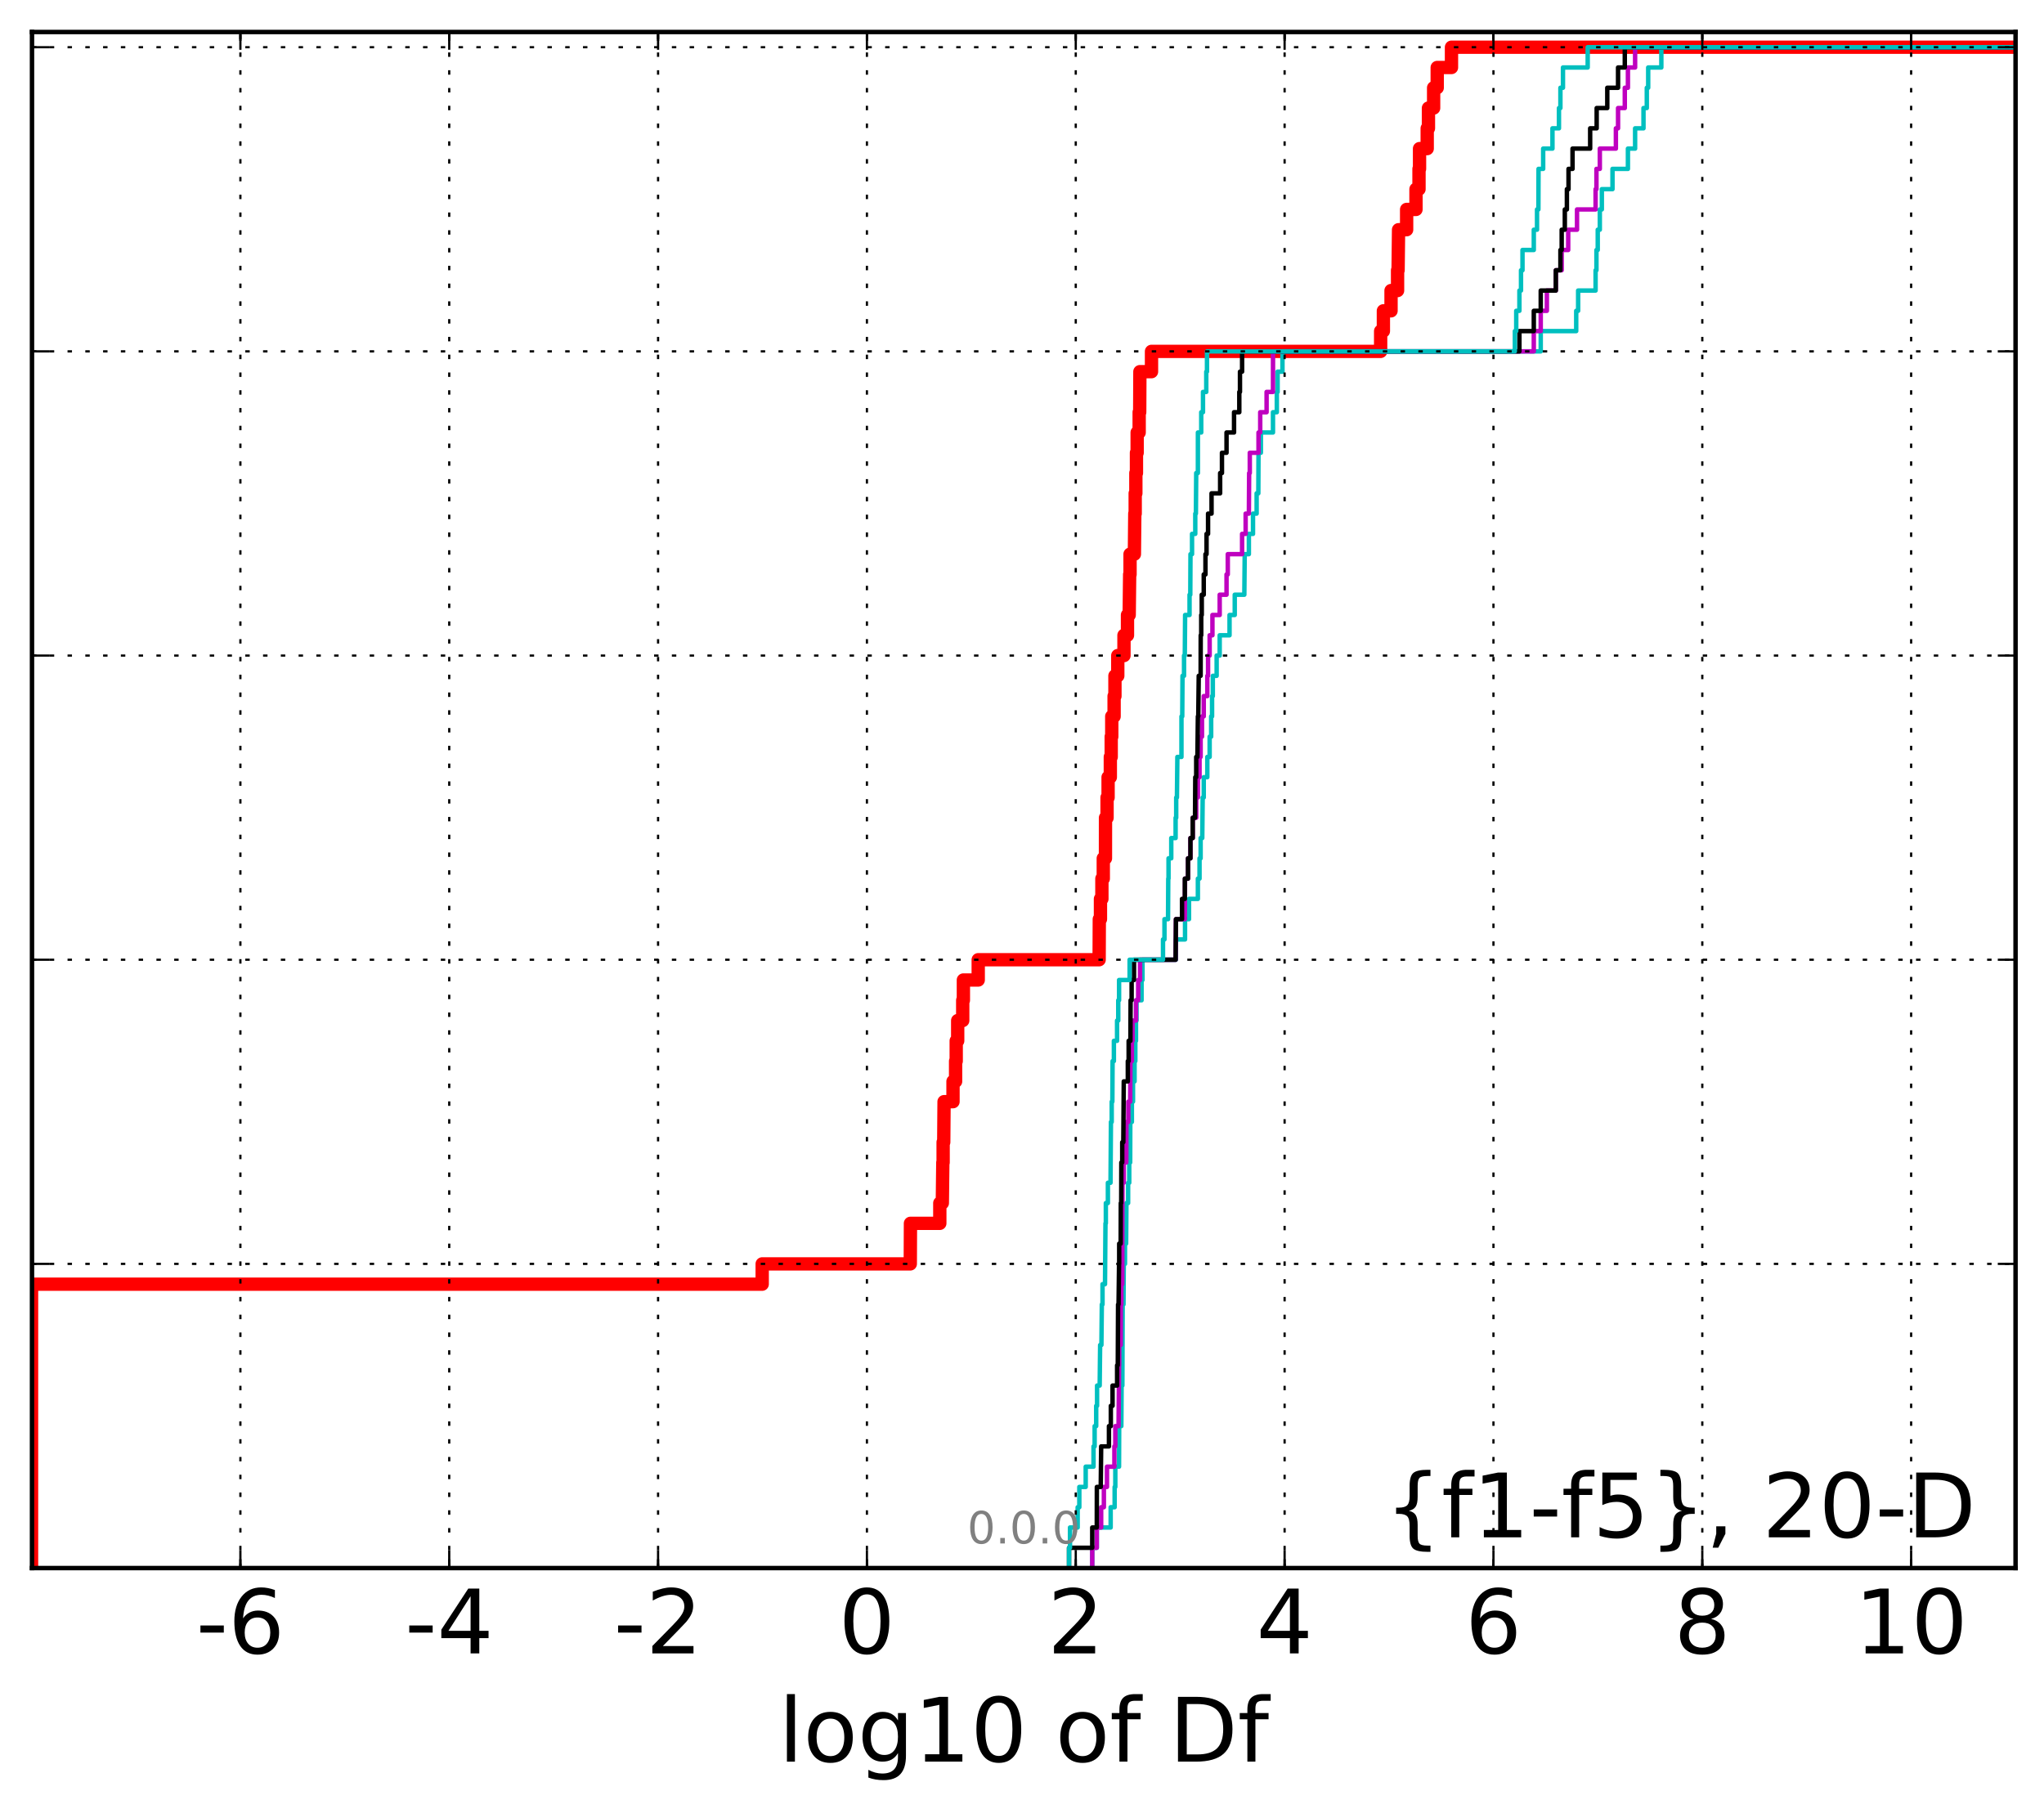 <?xml version="1.0" encoding="utf-8" standalone="no"?>
<!DOCTYPE svg PUBLIC "-//W3C//DTD SVG 1.1//EN"
  "http://www.w3.org/Graphics/SVG/1.1/DTD/svg11.dtd">
<!-- Created with matplotlib (http://matplotlib.org/) -->
<svg height="407pt" version="1.1" viewBox="0 0 460 407" width="460pt" xmlns="http://www.w3.org/2000/svg" xmlns:xlink="http://www.w3.org/1999/xlink">
 <defs>
  <style type="text/css">
*{stroke-linecap:butt;stroke-linejoin:round;stroke-miterlimit:100000;}
  </style>
 </defs>
 <g id="figure_1">
  <g id="patch_1">
   <path d="M 0 407.712 
L 460.8 407.712 
L 460.8 0 
L 0 0 
z
" style="fill:#ffffff;"/>
  </g>
  <g id="axes_1">
   <g id="patch_2">
    <path d="M 7.2 352.8 
L 453.6 352.8 
L 453.6 7.2 
L 7.2 7.2 
z
" style="fill:#ffffff;"/>
   </g>
   <g id="line2d_1">
    <path clip-path="url(#pfe88c2d488)" d="M 7.098 352.8 
L 7.098 348.238 
L 7.098 348.238 
L 7.098 348.238 
L 7.098 343.675 
L 7.098 343.675 
L 7.098 343.675 
L 7.098 339.113 
L 7.098 339.113 
L 7.098 339.113 
L 7.098 334.55 
L 7.098 334.55 
L 7.098 334.55 
L 7.098 329.988 
L 7.098 329.988 
L 7.098 329.988 
L 7.098 325.426 
L 7.098 325.426 
L 7.098 325.426 
L 7.098 320.863 
L 7.098 320.863 
L 7.098 320.863 
L 7.098 316.301 
L 7.098 316.301 
L 7.098 316.301 
L 7.098 311.739 
L 7.098 311.739 
L 7.098 311.739 
L 7.098 307.176 
L 7.098 307.176 
L 7.098 307.176 
L 7.098 302.614 
L 7.098 302.614 
L 7.098 302.614 
L 7.098 298.051 
L 7.098 298.051 
L 7.098 298.051 
L 7.098 293.489 
L 7.098 293.489 
L 7.098 293.489 
L 7.098 288.927 
L 171.531 288.927 
L 171.531 284.364 
L 204.858 284.364 
L 204.897 275.24 
L 211.502 275.24 
L 211.502 270.677 
L 212.071 270.677 
L 212.181 261.552 
L 212.249 261.552 
L 212.249 256.99 
L 212.387 256.99 
L 212.459 247.865 
L 214.473 247.865 
L 214.473 243.303 
L 215.056 243.303 
L 215.056 238.741 
L 215.194 238.741 
L 215.194 234.178 
L 215.528 234.178 
L 215.528 229.616 
L 216.659 229.616 
L 216.659 225.053 
L 216.808 225.053 
L 216.808 220.491 
L 220.148 220.491 
L 220.148 215.929 
L 247.361 215.929 
L 247.397 206.804 
L 247.657 206.804 
L 247.657 202.242 
L 247.98 202.242 
L 247.98 197.679 
L 248.292 197.679 
L 248.292 193.117 
L 248.782 193.117 
L 248.791 183.992 
L 249.142 183.992 
L 249.142 179.43 
L 249.374 179.43 
L 249.374 174.867 
L 249.878 174.867 
L 249.878 170.305 
L 250.076 170.305 
L 250.076 165.743 
L 250.2 165.743 
L 250.2 161.18 
L 250.728 161.18 
L 250.728 156.618 
L 250.916 156.618 
L 250.916 152.055 
L 251.556 152.055 
L 251.556 147.493 
L 252.949 147.493 
L 252.949 142.931 
L 253.74 142.931 
L 253.74 138.368 
L 254.124 138.368 
L 254.227 129.244 
L 254.316 129.244 
L 254.316 124.681 
L 255.294 124.681 
L 255.385 115.556 
L 255.474 115.556 
L 255.474 110.994 
L 255.623 110.994 
L 255.623 106.432 
L 255.758 106.432 
L 255.758 101.869 
L 255.915 101.869 
L 255.915 97.307 
L 256.369 97.307 
L 256.369 92.745 
L 256.489 92.745 
L 256.531 83.62 
L 259.146 83.62 
L 259.146 79.057 
L 310.713 79.057 
L 310.713 74.495 
L 311.33 74.495 
L 311.33 69.933 
L 313.052 69.933 
L 313.052 65.37 
L 314.522 65.37 
L 314.522 60.808 
L 314.638 60.808 
L 314.745 51.683 
L 316.561 51.683 
L 316.561 47.121 
L 318.666 47.121 
L 318.666 42.558 
L 319.346 42.558 
L 319.346 37.996 
L 319.466 37.996 
L 319.466 33.434 
L 321.192 33.434 
L 321.192 28.871 
L 321.471 28.871 
L 321.471 24.309 
L 322.636 24.309 
L 322.636 19.747 
L 323.443 19.747 
L 323.443 15.184 
L 326.655 15.184 
L 326.655 10.622 
L 326.655 10.622 
L 453.6 10.622 
L 453.6 10.622 
" style="fill:none;stroke:#ff0000;stroke-linecap:square;stroke-width:3.0;"/>
   </g>
   <g id="line2d_2">
    <path clip-path="url(#pfe88c2d488)" d="M 245.805 352.8 
L 245.805 348.238 
L 246.83 348.238 
L 246.83 343.675 
L 249.954 343.675 
L 249.954 339.113 
L 250.85 339.113 
L 250.85 334.55 
L 251.001 334.55 
L 251.001 329.988 
L 251.84 329.988 
L 251.871 320.863 
L 252.354 320.863 
L 252.418 311.739 
L 252.587 311.739 
L 252.655 293.489 
L 252.845 293.489 
L 252.904 284.364 
L 253.178 284.364 
L 253.178 279.802 
L 253.431 279.802 
L 253.502 270.677 
L 253.883 270.677 
L 253.883 266.115 
L 254.136 266.115 
L 254.136 261.552 
L 254.348 261.552 
L 254.372 252.428 
L 254.727 252.428 
L 254.727 247.865 
L 254.984 247.865 
L 254.984 243.303 
L 255.333 243.303 
L 255.333 238.741 
L 255.506 238.741 
L 255.506 234.178 
L 255.654 234.178 
L 255.654 229.616 
L 255.774 229.616 
L 255.774 225.053 
L 256.908 225.053 
L 256.908 220.491 
L 257.119 220.491 
L 257.119 215.929 
L 264.643 215.929 
L 264.643 211.366 
L 266.691 211.366 
L 266.691 206.804 
L 267.585 206.804 
L 267.585 202.242 
L 269.581 202.242 
L 269.581 197.679 
L 269.955 197.679 
L 269.955 193.117 
L 270.201 193.117 
L 270.201 188.554 
L 270.569 188.554 
L 270.664 179.43 
L 270.903 179.43 
L 270.903 174.867 
L 271.705 174.867 
L 271.705 170.305 
L 272.23 170.305 
L 272.23 165.743 
L 272.571 165.743 
L 272.571 161.18 
L 272.776 161.18 
L 272.776 156.618 
L 272.944 156.618 
L 272.944 152.055 
L 273.805 152.055 
L 273.805 147.493 
L 274.491 147.493 
L 274.491 142.931 
L 276.708 142.931 
L 276.708 138.368 
L 277.879 138.368 
L 277.879 133.806 
L 280.036 133.806 
L 280.121 124.681 
L 281.059 124.681 
L 281.059 120.119 
L 281.988 120.119 
L 281.988 115.556 
L 282.804 115.556 
L 282.804 110.994 
L 283.186 110.994 
L 283.227 101.869 
L 283.759 101.869 
L 283.759 97.307 
L 286.483 97.307 
L 286.483 92.745 
L 287.346 92.745 
L 287.346 88.182 
L 287.524 88.182 
L 287.524 83.62 
L 288.617 83.62 
L 288.617 79.057 
L 346.741 79.057 
L 346.741 74.495 
L 354.725 74.495 
L 354.725 69.933 
L 355.157 69.933 
L 355.157 65.37 
L 359.085 65.37 
L 359.085 60.808 
L 359.279 60.808 
L 359.279 56.246 
L 359.569 56.246 
L 359.569 51.683 
L 360.039 51.683 
L 360.039 47.121 
L 360.492 47.121 
L 360.492 42.558 
L 362.892 42.558 
L 362.892 37.996 
L 366.362 37.996 
L 366.362 33.434 
L 367.979 33.434 
L 367.979 28.871 
L 369.867 28.871 
L 369.867 24.309 
L 370.61 24.309 
L 370.61 19.747 
L 370.924 19.747 
L 370.924 15.184 
L 373.882 15.184 
L 373.882 10.622 
L 373.882 10.622 
L 453.6 10.622 
L 453.6 10.622 
" style="fill:none;stroke:#00bfbf;stroke-linecap:square;"/>
   </g>
   <g id="line2d_3">
    <path clip-path="url(#pfe88c2d488)" d="M 245.805 352.8 
L 245.805 348.238 
L 246.83 348.238 
L 246.83 343.675 
L 247.817 343.675 
L 247.817 339.113 
L 248.426 339.113 
L 248.426 334.55 
L 249.124 334.55 
L 249.124 329.988 
L 250.793 329.988 
L 250.793 325.426 
L 251.001 325.426 
L 251.001 320.863 
L 251.73 320.863 
L 251.84 307.176 
L 251.871 307.176 
L 251.871 302.614 
L 252.207 302.614 
L 252.234 293.489 
L 252.354 293.489 
L 252.354 288.927 
L 252.556 288.927 
L 252.615 266.115 
L 252.904 266.115 
L 252.904 261.552 
L 253.472 261.552 
L 253.502 252.428 
L 253.927 252.428 
L 253.927 247.865 
L 254.348 247.865 
L 254.402 238.741 
L 254.727 238.741 
L 254.727 234.178 
L 254.894 234.178 
L 254.894 229.616 
L 255.654 229.616 
L 255.654 225.053 
L 256.146 225.053 
L 256.146 220.491 
L 256.569 220.491 
L 256.569 215.929 
L 264.57 215.929 
L 264.643 206.804 
L 266.644 206.804 
L 266.691 197.679 
L 267.356 197.679 
L 267.356 193.117 
L 267.909 193.117 
L 267.909 188.554 
L 268.423 188.554 
L 268.423 183.992 
L 269.207 183.992 
L 269.207 179.43 
L 269.581 179.43 
L 269.581 174.867 
L 269.955 174.867 
L 269.955 170.305 
L 270.201 170.305 
L 270.201 165.743 
L 270.505 165.743 
L 270.505 161.18 
L 270.903 161.18 
L 270.903 156.618 
L 271.705 156.618 
L 271.705 152.055 
L 271.873 152.055 
L 271.873 147.493 
L 272.23 147.493 
L 272.23 142.931 
L 272.856 142.931 
L 272.856 138.368 
L 274.491 138.368 
L 274.491 133.806 
L 276.03 133.806 
L 276.03 129.244 
L 276.31 129.244 
L 276.31 124.681 
L 279.529 124.681 
L 279.529 120.119 
L 280.329 120.119 
L 280.329 115.556 
L 281.059 115.556 
L 281.117 106.432 
L 281.263 106.432 
L 281.263 101.869 
L 283.227 101.869 
L 283.227 97.307 
L 283.611 97.307 
L 283.611 92.745 
L 285.044 92.745 
L 285.044 88.182 
L 286.483 88.182 
L 286.491 79.057 
L 345.179 79.057 
L 345.179 74.495 
L 346.741 74.495 
L 346.741 69.933 
L 348.121 69.933 
L 348.121 65.37 
L 350.139 65.37 
L 350.139 60.808 
L 351.456 60.808 
L 351.456 56.246 
L 352.922 56.246 
L 352.922 51.683 
L 354.907 51.683 
L 354.907 47.121 
L 359.085 47.121 
L 359.085 42.558 
L 359.279 42.558 
L 359.279 37.996 
L 360.039 37.996 
L 360.039 33.434 
L 363.652 33.434 
L 363.652 28.871 
L 364.141 28.871 
L 364.141 24.309 
L 365.66 24.309 
L 365.66 19.747 
L 366.362 19.747 
L 366.362 15.184 
L 367.979 15.184 
L 367.979 10.622 
L 367.979 10.622 
L 453.6 10.622 
L 453.6 10.622 
" style="fill:none;stroke:#bf00bf;stroke-linecap:square;"/>
   </g>
   <g id="line2d_4">
    <path clip-path="url(#pfe88c2d488)" d="M 240.585 352.8 
L 240.585 348.238 
L 245.805 348.238 
L 245.805 343.675 
L 246.83 343.675 
L 246.845 334.55 
L 247.719 334.55 
L 247.817 325.426 
L 249.568 325.426 
L 249.568 320.863 
L 249.989 320.863 
L 249.989 316.301 
L 250.378 316.301 
L 250.378 311.739 
L 251.404 311.739 
L 251.404 307.176 
L 251.556 307.176 
L 251.62 293.489 
L 251.73 293.489 
L 251.84 284.364 
L 251.871 284.364 
L 251.871 279.802 
L 252.207 279.802 
L 252.234 270.677 
L 252.328 270.677 
L 252.354 261.552 
L 252.556 261.552 
L 252.556 256.99 
L 252.801 256.99 
L 252.904 243.303 
L 253.814 243.303 
L 253.814 238.741 
L 254 238.741 
L 254 234.178 
L 254.402 234.178 
L 254.44 225.053 
L 254.674 225.053 
L 254.674 220.491 
L 255.209 220.491 
L 255.209 215.929 
L 264.57 215.929 
L 264.643 206.804 
L 266.013 206.804 
L 266.013 202.242 
L 266.644 202.242 
L 266.644 197.679 
L 267.356 197.679 
L 267.356 193.117 
L 267.909 193.117 
L 267.909 188.554 
L 268.423 188.554 
L 268.423 183.992 
L 268.937 183.992 
L 268.995 174.867 
L 269.207 174.867 
L 269.207 170.305 
L 269.476 170.305 
L 269.581 161.18 
L 269.669 161.18 
L 269.773 152.055 
L 270.201 152.055 
L 270.218 142.931 
L 270.335 142.931 
L 270.335 138.368 
L 270.456 138.368 
L 270.456 133.806 
L 270.903 133.806 
L 270.903 129.244 
L 271.288 129.244 
L 271.288 124.681 
L 271.532 124.681 
L 271.532 120.119 
L 271.873 120.119 
L 271.873 115.556 
L 272.658 115.556 
L 272.658 110.994 
L 274.59 110.994 
L 274.59 106.432 
L 275.001 106.432 
L 275.001 101.869 
L 276.03 101.869 
L 276.03 97.307 
L 277.721 97.307 
L 277.721 92.745 
L 278.903 92.745 
L 278.903 88.182 
L 279.055 88.182 
L 279.055 83.62 
L 279.533 83.62 
L 279.533 79.057 
L 341.94 79.057 
L 341.94 74.495 
L 345.179 74.495 
L 345.179 69.933 
L 346.741 69.933 
L 346.741 65.37 
L 350.139 65.37 
L 350.139 60.808 
L 351.17 60.808 
L 351.17 56.246 
L 351.456 56.246 
L 351.456 51.683 
L 352.161 51.683 
L 352.161 47.121 
L 352.627 47.121 
L 352.627 42.558 
L 352.995 42.558 
L 352.995 37.996 
L 353.898 37.996 
L 353.898 33.434 
L 357.863 33.434 
L 357.863 28.871 
L 359.328 28.871 
L 359.328 24.309 
L 361.716 24.309 
L 361.716 19.747 
L 364.141 19.747 
L 364.141 15.184 
L 365.66 15.184 
L 365.66 10.622 
L 365.66 10.622 
L 453.6 10.622 
L 453.6 10.622 
" style="fill:none;stroke:#000000;stroke-linecap:square;"/>
   </g>
   <g id="line2d_5">
    <path clip-path="url(#pfe88c2d488)" d="M 240.585 352.8 
L 240.585 348.238 
L 240.802 348.238 
L 240.802 343.675 
L 242.527 343.675 
L 242.527 339.113 
L 242.901 339.113 
L 242.901 334.55 
L 244.336 334.55 
L 244.336 329.988 
L 246.095 329.988 
L 246.095 325.426 
L 246.349 325.426 
L 246.349 320.863 
L 246.698 320.863 
L 246.698 316.301 
L 246.896 316.301 
L 246.896 311.739 
L 247.483 311.739 
L 247.583 302.614 
L 247.872 302.614 
L 247.965 293.489 
L 248.121 293.489 
L 248.121 288.927 
L 248.68 288.927 
L 248.786 275.24 
L 248.87 275.24 
L 248.87 270.677 
L 249.329 270.677 
L 249.329 266.115 
L 249.922 266.115 
L 250.015 252.428 
L 250.189 252.428 
L 250.189 247.865 
L 250.337 247.865 
L 250.385 238.741 
L 250.679 238.741 
L 250.679 234.178 
L 251.394 234.178 
L 251.394 229.616 
L 251.661 229.616 
L 251.661 225.053 
L 251.846 225.053 
L 251.846 220.491 
L 254.219 220.491 
L 254.219 215.929 
L 261.733 215.929 
L 261.733 211.366 
L 262.063 211.366 
L 262.063 206.804 
L 262.864 206.804 
L 262.915 197.679 
L 262.977 197.679 
L 262.977 193.117 
L 263.591 193.117 
L 263.591 188.554 
L 264.57 188.554 
L 264.57 183.992 
L 264.703 183.992 
L 264.703 179.43 
L 264.867 179.43 
L 264.964 170.305 
L 265.885 170.305 
L 265.889 161.18 
L 266.065 161.18 
L 266.122 152.055 
L 266.466 152.055 
L 266.466 147.493 
L 266.638 147.493 
L 266.707 138.368 
L 267.707 138.368 
L 267.707 133.806 
L 267.874 133.806 
L 267.917 124.681 
L 268.266 124.681 
L 268.266 120.119 
L 268.995 120.119 
L 268.995 115.556 
L 269.135 115.556 
L 269.207 106.432 
L 269.581 106.432 
L 269.587 97.307 
L 270.335 97.307 
L 270.335 92.745 
L 270.732 92.745 
L 270.732 88.182 
L 271.468 88.182 
L 271.468 83.62 
L 271.629 83.62 
L 271.629 79.057 
L 340.916 79.057 
L 340.916 74.495 
L 341.228 74.495 
L 341.228 69.933 
L 341.94 69.933 
L 341.94 65.37 
L 342.301 65.37 
L 342.301 60.808 
L 342.637 60.808 
L 342.637 56.246 
L 345.179 56.246 
L 345.179 51.683 
L 345.906 51.683 
L 345.906 47.121 
L 346.217 47.121 
L 346.244 37.996 
L 347.288 37.996 
L 347.288 33.434 
L 349.379 33.434 
L 349.379 28.871 
L 350.842 28.871 
L 350.842 24.309 
L 351.17 24.309 
L 351.17 19.747 
L 351.745 19.747 
L 351.745 15.184 
L 357.308 15.184 
L 357.308 10.622 
L 357.308 10.622 
L 453.6 10.622 
L 453.6 10.622 
" style="fill:none;stroke:#00bfbf;stroke-linecap:square;"/>
   </g>
   <g id="patch_3">
    <path d="M 7.2 7.2 
L 453.6 7.2 
" style="fill:none;stroke:#000000;stroke-linecap:square;stroke-linejoin:miter;"/>
   </g>
   <g id="patch_4">
    <path d="M 453.6 352.8 
L 453.6 7.2 
" style="fill:none;stroke:#000000;stroke-linecap:square;stroke-linejoin:miter;"/>
   </g>
   <g id="patch_5">
    <path d="M 7.2 352.8 
L 453.6 352.8 
" style="fill:none;stroke:#000000;stroke-linecap:square;stroke-linejoin:miter;"/>
   </g>
   <g id="patch_6">
    <path d="M 7.2 352.8 
L 7.2 7.2 
" style="fill:none;stroke:#000000;stroke-linecap:square;stroke-linejoin:miter;"/>
   </g>
   <g id="matplotlib.axis_1">
    <g id="xtick_1"/>
    <g id="xtick_2">
     <g id="line2d_6">
      <path clip-path="url(#pfe88c2d488)" d="M 54.099 352.8 
L 54.099 7.2 
" style="fill:none;stroke:#000000;stroke-dasharray:1,3;stroke-dashoffset:0.0;stroke-width:0.5;"/>
     </g>
     <g id="line2d_7">
      <defs>
       <path d="M 0 0 
L 0 -4 
" id="m0c5d00ee79" style="stroke:#000000;stroke-width:0.5;"/>
      </defs>
      <g>
       <use style="stroke:#000000;stroke-width:0.5;" x="54.099" xlink:href="#m0c5d00ee79" y="352.8"/>
      </g>
     </g>
     <g id="line2d_8">
      <defs>
       <path d="M 0 0 
L 0 4 
" id="m5afea0fe8c" style="stroke:#000000;stroke-width:0.5;"/>
      </defs>
      <g>
       <use style="stroke:#000000;stroke-width:0.5;" x="54.099" xlink:href="#m5afea0fe8c" y="7.2"/>
      </g>
     </g>
     <g id="text_1">
      <!-- -6 -->
      <defs>
       <path d="M 33.016 40.375 
Q 26.375 40.375 22.484 35.828 
Q 18.609 31.297 18.609 23.391 
Q 18.609 15.531 22.484 10.953 
Q 26.375 6.391 33.016 6.391 
Q 39.656 6.391 43.531 10.953 
Q 47.406 15.531 47.406 23.391 
Q 47.406 31.297 43.531 35.828 
Q 39.656 40.375 33.016 40.375 
M 52.594 71.297 
L 52.594 62.312 
Q 48.875 64.062 45.094 64.984 
Q 41.312 65.922 37.594 65.922 
Q 27.828 65.922 22.672 59.328 
Q 17.531 52.734 16.797 39.406 
Q 19.672 43.656 24.016 45.922 
Q 28.375 48.188 33.594 48.188 
Q 44.578 48.188 50.953 41.516 
Q 57.328 34.859 57.328 23.391 
Q 57.328 12.156 50.688 5.359 
Q 44.047 -1.422 33.016 -1.422 
Q 20.359 -1.422 13.672 8.266 
Q 6.984 17.969 6.984 36.375 
Q 6.984 53.656 15.188 63.938 
Q 23.391 74.219 37.203 74.219 
Q 40.922 74.219 44.703 73.484 
Q 48.484 72.75 52.594 71.297 
" id="BitstreamVeraSans-Roman-36"/>
       <path d="M 4.891 31.391 
L 31.203 31.391 
L 31.203 23.391 
L 4.891 23.391 
z
" id="BitstreamVeraSans-Roman-2d"/>
      </defs>
      <g transform="translate(44.128 371.997)scale(0.2 -0.2)">
       <use xlink:href="#BitstreamVeraSans-Roman-2d"/>
       <use x="36.084" xlink:href="#BitstreamVeraSans-Roman-36"/>
      </g>
     </g>
    </g>
    <g id="xtick_3">
     <g id="line2d_9">
      <path clip-path="url(#pfe88c2d488)" d="M 101.099 352.8 
L 101.099 7.2 
" style="fill:none;stroke:#000000;stroke-dasharray:1,3;stroke-dashoffset:0.0;stroke-width:0.5;"/>
     </g>
     <g id="line2d_10">
      <g>
       <use style="stroke:#000000;stroke-width:0.5;" x="101.099" xlink:href="#m0c5d00ee79" y="352.8"/>
      </g>
     </g>
     <g id="line2d_11">
      <g>
       <use style="stroke:#000000;stroke-width:0.5;" x="101.099" xlink:href="#m5afea0fe8c" y="7.2"/>
      </g>
     </g>
     <g id="text_2">
      <!-- -4 -->
      <defs>
       <path d="M 37.797 64.312 
L 12.891 25.391 
L 37.797 25.391 
z
M 35.203 72.906 
L 47.609 72.906 
L 47.609 25.391 
L 58.016 25.391 
L 58.016 17.188 
L 47.609 17.188 
L 47.609 0 
L 37.797 0 
L 37.797 17.188 
L 4.891 17.188 
L 4.891 26.703 
z
" id="BitstreamVeraSans-Roman-34"/>
      </defs>
      <g transform="translate(91.128 371.997)scale(0.2 -0.2)">
       <use xlink:href="#BitstreamVeraSans-Roman-2d"/>
       <use x="36.084" xlink:href="#BitstreamVeraSans-Roman-34"/>
      </g>
     </g>
    </g>
    <g id="xtick_4">
     <g id="line2d_12">
      <path clip-path="url(#pfe88c2d488)" d="M 148.099 352.8 
L 148.099 7.2 
" style="fill:none;stroke:#000000;stroke-dasharray:1,3;stroke-dashoffset:0.0;stroke-width:0.5;"/>
     </g>
     <g id="line2d_13">
      <g>
       <use style="stroke:#000000;stroke-width:0.5;" x="148.099" xlink:href="#m0c5d00ee79" y="352.8"/>
      </g>
     </g>
     <g id="line2d_14">
      <g>
       <use style="stroke:#000000;stroke-width:0.5;" x="148.099" xlink:href="#m5afea0fe8c" y="7.2"/>
      </g>
     </g>
     <g id="text_3">
      <!-- -2 -->
      <defs>
       <path d="M 19.188 8.297 
L 53.609 8.297 
L 53.609 0 
L 7.328 0 
L 7.328 8.297 
Q 12.938 14.109 22.625 23.891 
Q 32.328 33.688 34.812 36.531 
Q 39.547 41.844 41.422 45.531 
Q 43.312 49.219 43.312 52.781 
Q 43.312 58.594 39.234 62.25 
Q 35.156 65.922 28.609 65.922 
Q 23.969 65.922 18.812 64.312 
Q 13.672 62.703 7.812 59.422 
L 7.812 69.391 
Q 13.766 71.781 18.938 73 
Q 24.125 74.219 28.422 74.219 
Q 39.75 74.219 46.484 68.547 
Q 53.219 62.891 53.219 53.422 
Q 53.219 48.922 51.531 44.891 
Q 49.859 40.875 45.406 35.406 
Q 44.188 33.984 37.641 27.219 
Q 31.109 20.453 19.188 8.297 
" id="BitstreamVeraSans-Roman-32"/>
      </defs>
      <g transform="translate(138.129 371.997)scale(0.2 -0.2)">
       <use xlink:href="#BitstreamVeraSans-Roman-2d"/>
       <use x="36.084" xlink:href="#BitstreamVeraSans-Roman-32"/>
      </g>
     </g>
    </g>
    <g id="xtick_5">
     <g id="line2d_15">
      <path clip-path="url(#pfe88c2d488)" d="M 195.099 352.8 
L 195.099 7.2 
" style="fill:none;stroke:#000000;stroke-dasharray:1,3;stroke-dashoffset:0.0;stroke-width:0.5;"/>
     </g>
     <g id="line2d_16">
      <g>
       <use style="stroke:#000000;stroke-width:0.5;" x="195.099" xlink:href="#m0c5d00ee79" y="352.8"/>
      </g>
     </g>
     <g id="line2d_17">
      <g>
       <use style="stroke:#000000;stroke-width:0.5;" x="195.099" xlink:href="#m5afea0fe8c" y="7.2"/>
      </g>
     </g>
     <g id="text_4">
      <!-- 0 -->
      <defs>
       <path d="M 31.781 66.406 
Q 24.172 66.406 20.328 58.906 
Q 16.5 51.422 16.5 36.375 
Q 16.5 21.391 20.328 13.891 
Q 24.172 6.391 31.781 6.391 
Q 39.453 6.391 43.281 13.891 
Q 47.125 21.391 47.125 36.375 
Q 47.125 51.422 43.281 58.906 
Q 39.453 66.406 31.781 66.406 
M 31.781 74.219 
Q 44.047 74.219 50.516 64.516 
Q 56.984 54.828 56.984 36.375 
Q 56.984 17.969 50.516 8.266 
Q 44.047 -1.422 31.781 -1.422 
Q 19.531 -1.422 13.062 8.266 
Q 6.594 17.969 6.594 36.375 
Q 6.594 54.828 13.062 64.516 
Q 19.531 74.219 31.781 74.219 
" id="BitstreamVeraSans-Roman-30"/>
      </defs>
      <g transform="translate(188.737 371.997)scale(0.2 -0.2)">
       <use xlink:href="#BitstreamVeraSans-Roman-30"/>
      </g>
     </g>
    </g>
    <g id="xtick_6">
     <g id="line2d_18">
      <path clip-path="url(#pfe88c2d488)" d="M 242.099 352.8 
L 242.099 7.2 
" style="fill:none;stroke:#000000;stroke-dasharray:1,3;stroke-dashoffset:0.0;stroke-width:0.5;"/>
     </g>
     <g id="line2d_19">
      <g>
       <use style="stroke:#000000;stroke-width:0.5;" x="242.099" xlink:href="#m0c5d00ee79" y="352.8"/>
      </g>
     </g>
     <g id="line2d_20">
      <g>
       <use style="stroke:#000000;stroke-width:0.5;" x="242.099" xlink:href="#m5afea0fe8c" y="7.2"/>
      </g>
     </g>
     <g id="text_5">
      <!-- 2 -->
      <g transform="translate(235.737 371.997)scale(0.2 -0.2)">
       <use xlink:href="#BitstreamVeraSans-Roman-32"/>
      </g>
     </g>
    </g>
    <g id="xtick_7">
     <g id="line2d_21">
      <path clip-path="url(#pfe88c2d488)" d="M 289.099 352.8 
L 289.099 7.2 
" style="fill:none;stroke:#000000;stroke-dasharray:1,3;stroke-dashoffset:0.0;stroke-width:0.5;"/>
     </g>
     <g id="line2d_22">
      <g>
       <use style="stroke:#000000;stroke-width:0.5;" x="289.099" xlink:href="#m0c5d00ee79" y="352.8"/>
      </g>
     </g>
     <g id="line2d_23">
      <g>
       <use style="stroke:#000000;stroke-width:0.5;" x="289.099" xlink:href="#m5afea0fe8c" y="7.2"/>
      </g>
     </g>
     <g id="text_6">
      <!-- 4 -->
      <g transform="translate(282.737 371.997)scale(0.2 -0.2)">
       <use xlink:href="#BitstreamVeraSans-Roman-34"/>
      </g>
     </g>
    </g>
    <g id="xtick_8">
     <g id="line2d_24">
      <path clip-path="url(#pfe88c2d488)" d="M 336.1 352.8 
L 336.1 7.2 
" style="fill:none;stroke:#000000;stroke-dasharray:1,3;stroke-dashoffset:0.0;stroke-width:0.5;"/>
     </g>
     <g id="line2d_25">
      <g>
       <use style="stroke:#000000;stroke-width:0.5;" x="336.1" xlink:href="#m0c5d00ee79" y="352.8"/>
      </g>
     </g>
     <g id="line2d_26">
      <g>
       <use style="stroke:#000000;stroke-width:0.5;" x="336.1" xlink:href="#m5afea0fe8c" y="7.2"/>
      </g>
     </g>
     <g id="text_7">
      <!-- 6 -->
      <g transform="translate(329.737 371.997)scale(0.2 -0.2)">
       <use xlink:href="#BitstreamVeraSans-Roman-36"/>
      </g>
     </g>
    </g>
    <g id="xtick_9">
     <g id="line2d_27">
      <path clip-path="url(#pfe88c2d488)" d="M 383.1 352.8 
L 383.1 7.2 
" style="fill:none;stroke:#000000;stroke-dasharray:1,3;stroke-dashoffset:0.0;stroke-width:0.5;"/>
     </g>
     <g id="line2d_28">
      <g>
       <use style="stroke:#000000;stroke-width:0.5;" x="383.1" xlink:href="#m0c5d00ee79" y="352.8"/>
      </g>
     </g>
     <g id="line2d_29">
      <g>
       <use style="stroke:#000000;stroke-width:0.5;" x="383.1" xlink:href="#m5afea0fe8c" y="7.2"/>
      </g>
     </g>
     <g id="text_8">
      <!-- 8 -->
      <defs>
       <path d="M 31.781 34.625 
Q 24.75 34.625 20.719 30.859 
Q 16.703 27.094 16.703 20.516 
Q 16.703 13.922 20.719 10.156 
Q 24.75 6.391 31.781 6.391 
Q 38.812 6.391 42.859 10.172 
Q 46.922 13.969 46.922 20.516 
Q 46.922 27.094 42.891 30.859 
Q 38.875 34.625 31.781 34.625 
M 21.922 38.812 
Q 15.578 40.375 12.031 44.719 
Q 8.5 49.078 8.5 55.328 
Q 8.5 64.062 14.719 69.141 
Q 20.953 74.219 31.781 74.219 
Q 42.672 74.219 48.875 69.141 
Q 55.078 64.062 55.078 55.328 
Q 55.078 49.078 51.531 44.719 
Q 48 40.375 41.703 38.812 
Q 48.828 37.156 52.797 32.312 
Q 56.781 27.484 56.781 20.516 
Q 56.781 9.906 50.312 4.234 
Q 43.844 -1.422 31.781 -1.422 
Q 19.734 -1.422 13.25 4.234 
Q 6.781 9.906 6.781 20.516 
Q 6.781 27.484 10.781 32.312 
Q 14.797 37.156 21.922 38.812 
M 18.312 54.391 
Q 18.312 48.734 21.844 45.562 
Q 25.391 42.391 31.781 42.391 
Q 38.141 42.391 41.719 45.562 
Q 45.312 48.734 45.312 54.391 
Q 45.312 60.062 41.719 63.234 
Q 38.141 66.406 31.781 66.406 
Q 25.391 66.406 21.844 63.234 
Q 18.312 60.062 18.312 54.391 
" id="BitstreamVeraSans-Roman-38"/>
      </defs>
      <g transform="translate(376.737 371.997)scale(0.2 -0.2)">
       <use xlink:href="#BitstreamVeraSans-Roman-38"/>
      </g>
     </g>
    </g>
    <g id="xtick_10">
     <g id="line2d_30">
      <path clip-path="url(#pfe88c2d488)" d="M 430.1 352.8 
L 430.1 7.2 
" style="fill:none;stroke:#000000;stroke-dasharray:1,3;stroke-dashoffset:0.0;stroke-width:0.5;"/>
     </g>
     <g id="line2d_31">
      <g>
       <use style="stroke:#000000;stroke-width:0.5;" x="430.1" xlink:href="#m0c5d00ee79" y="352.8"/>
      </g>
     </g>
     <g id="line2d_32">
      <g>
       <use style="stroke:#000000;stroke-width:0.5;" x="430.1" xlink:href="#m5afea0fe8c" y="7.2"/>
      </g>
     </g>
     <g id="text_9">
      <!-- 10 -->
      <defs>
       <path d="M 12.406 8.297 
L 28.516 8.297 
L 28.516 63.922 
L 10.984 60.406 
L 10.984 69.391 
L 28.422 72.906 
L 38.281 72.906 
L 38.281 8.297 
L 54.391 8.297 
L 54.391 0 
L 12.406 0 
z
" id="BitstreamVeraSans-Roman-31"/>
      </defs>
      <g transform="translate(417.375 371.997)scale(0.2 -0.2)">
       <use xlink:href="#BitstreamVeraSans-Roman-31"/>
       <use x="63.623" xlink:href="#BitstreamVeraSans-Roman-30"/>
      </g>
     </g>
    </g>
    <g id="xtick_11"/>
    <g id="xtick_12">
     <g id="line2d_33">
      <defs>
       <path d="M 0 0 
L 0 -2 
" id="m49ef7c9ef8" style="stroke:#000000;stroke-width:0.5;"/>
      </defs>
      <g>
       <use style="stroke:#000000;stroke-width:0.5;" x="54.099" xlink:href="#m49ef7c9ef8" y="352.8"/>
      </g>
     </g>
     <g id="line2d_34">
      <defs>
       <path d="M 0 0 
L 0 2 
" id="m0951cbc7e3" style="stroke:#000000;stroke-width:0.5;"/>
      </defs>
      <g>
       <use style="stroke:#000000;stroke-width:0.5;" x="54.099" xlink:href="#m0951cbc7e3" y="7.2"/>
      </g>
     </g>
    </g>
    <g id="xtick_13">
     <g id="line2d_35">
      <g>
       <use style="stroke:#000000;stroke-width:0.5;" x="101.099" xlink:href="#m49ef7c9ef8" y="352.8"/>
      </g>
     </g>
     <g id="line2d_36">
      <g>
       <use style="stroke:#000000;stroke-width:0.5;" x="101.099" xlink:href="#m0951cbc7e3" y="7.2"/>
      </g>
     </g>
    </g>
    <g id="xtick_14">
     <g id="line2d_37">
      <g>
       <use style="stroke:#000000;stroke-width:0.5;" x="148.099" xlink:href="#m49ef7c9ef8" y="352.8"/>
      </g>
     </g>
     <g id="line2d_38">
      <g>
       <use style="stroke:#000000;stroke-width:0.5;" x="148.099" xlink:href="#m0951cbc7e3" y="7.2"/>
      </g>
     </g>
    </g>
    <g id="xtick_15">
     <g id="line2d_39">
      <g>
       <use style="stroke:#000000;stroke-width:0.5;" x="195.099" xlink:href="#m49ef7c9ef8" y="352.8"/>
      </g>
     </g>
     <g id="line2d_40">
      <g>
       <use style="stroke:#000000;stroke-width:0.5;" x="195.099" xlink:href="#m0951cbc7e3" y="7.2"/>
      </g>
     </g>
    </g>
    <g id="xtick_16">
     <g id="line2d_41">
      <g>
       <use style="stroke:#000000;stroke-width:0.5;" x="242.099" xlink:href="#m49ef7c9ef8" y="352.8"/>
      </g>
     </g>
     <g id="line2d_42">
      <g>
       <use style="stroke:#000000;stroke-width:0.5;" x="242.099" xlink:href="#m0951cbc7e3" y="7.2"/>
      </g>
     </g>
    </g>
    <g id="xtick_17">
     <g id="line2d_43">
      <g>
       <use style="stroke:#000000;stroke-width:0.5;" x="289.099" xlink:href="#m49ef7c9ef8" y="352.8"/>
      </g>
     </g>
     <g id="line2d_44">
      <g>
       <use style="stroke:#000000;stroke-width:0.5;" x="289.099" xlink:href="#m0951cbc7e3" y="7.2"/>
      </g>
     </g>
    </g>
    <g id="xtick_18">
     <g id="line2d_45">
      <g>
       <use style="stroke:#000000;stroke-width:0.5;" x="336.1" xlink:href="#m49ef7c9ef8" y="352.8"/>
      </g>
     </g>
     <g id="line2d_46">
      <g>
       <use style="stroke:#000000;stroke-width:0.5;" x="336.1" xlink:href="#m0951cbc7e3" y="7.2"/>
      </g>
     </g>
    </g>
    <g id="xtick_19">
     <g id="line2d_47">
      <g>
       <use style="stroke:#000000;stroke-width:0.5;" x="383.1" xlink:href="#m49ef7c9ef8" y="352.8"/>
      </g>
     </g>
     <g id="line2d_48">
      <g>
       <use style="stroke:#000000;stroke-width:0.5;" x="383.1" xlink:href="#m0951cbc7e3" y="7.2"/>
      </g>
     </g>
    </g>
    <g id="xtick_20">
     <g id="line2d_49">
      <g>
       <use style="stroke:#000000;stroke-width:0.5;" x="430.1" xlink:href="#m49ef7c9ef8" y="352.8"/>
      </g>
     </g>
     <g id="line2d_50">
      <g>
       <use style="stroke:#000000;stroke-width:0.5;" x="430.1" xlink:href="#m0951cbc7e3" y="7.2"/>
      </g>
     </g>
    </g>
    <g id="text_10">
     <!-- log10 of Df -->
     <defs>
      <path id="BitstreamVeraSans-Roman-20"/>
      <path d="M 30.609 48.391 
Q 23.391 48.391 19.188 42.75 
Q 14.984 37.109 14.984 27.297 
Q 14.984 17.484 19.156 11.844 
Q 23.344 6.203 30.609 6.203 
Q 37.797 6.203 41.984 11.859 
Q 46.188 17.531 46.188 27.297 
Q 46.188 37.016 41.984 42.703 
Q 37.797 48.391 30.609 48.391 
M 30.609 56 
Q 42.328 56 49.016 48.375 
Q 55.719 40.766 55.719 27.297 
Q 55.719 13.875 49.016 6.219 
Q 42.328 -1.422 30.609 -1.422 
Q 18.844 -1.422 12.172 6.219 
Q 5.516 13.875 5.516 27.297 
Q 5.516 40.766 12.172 48.375 
Q 18.844 56 30.609 56 
" id="BitstreamVeraSans-Roman-6f"/>
      <path d="M 9.422 75.984 
L 18.406 75.984 
L 18.406 0 
L 9.422 0 
z
" id="BitstreamVeraSans-Roman-6c"/>
      <path d="M 19.672 64.797 
L 19.672 8.109 
L 31.594 8.109 
Q 46.688 8.109 53.688 14.938 
Q 60.688 21.781 60.688 36.531 
Q 60.688 51.172 53.688 57.984 
Q 46.688 64.797 31.594 64.797 
z
M 9.812 72.906 
L 30.078 72.906 
Q 51.266 72.906 61.172 64.094 
Q 71.094 55.281 71.094 36.531 
Q 71.094 17.672 61.125 8.828 
Q 51.172 0 30.078 0 
L 9.812 0 
z
" id="BitstreamVeraSans-Roman-44"/>
      <path d="M 45.406 27.984 
Q 45.406 37.75 41.375 43.109 
Q 37.359 48.484 30.078 48.484 
Q 22.859 48.484 18.828 43.109 
Q 14.797 37.75 14.797 27.984 
Q 14.797 18.266 18.828 12.891 
Q 22.859 7.516 30.078 7.516 
Q 37.359 7.516 41.375 12.891 
Q 45.406 18.266 45.406 27.984 
M 54.391 6.781 
Q 54.391 -7.172 48.188 -13.984 
Q 42 -20.797 29.203 -20.797 
Q 24.469 -20.797 20.266 -20.094 
Q 16.062 -19.391 12.109 -17.922 
L 12.109 -9.188 
Q 16.062 -11.328 19.922 -12.344 
Q 23.781 -13.375 27.781 -13.375 
Q 36.625 -13.375 41.016 -8.766 
Q 45.406 -4.156 45.406 5.172 
L 45.406 9.625 
Q 42.625 4.781 38.281 2.391 
Q 33.938 0 27.875 0 
Q 17.828 0 11.672 7.656 
Q 5.516 15.328 5.516 27.984 
Q 5.516 40.672 11.672 48.328 
Q 17.828 56 27.875 56 
Q 33.938 56 38.281 53.609 
Q 42.625 51.219 45.406 46.391 
L 45.406 54.688 
L 54.391 54.688 
z
" id="BitstreamVeraSans-Roman-67"/>
      <path d="M 37.109 75.984 
L 37.109 68.5 
L 28.516 68.5 
Q 23.688 68.5 21.797 66.547 
Q 19.922 64.594 19.922 59.516 
L 19.922 54.688 
L 34.719 54.688 
L 34.719 47.703 
L 19.922 47.703 
L 19.922 0 
L 10.891 0 
L 10.891 47.703 
L 2.297 47.703 
L 2.297 54.688 
L 10.891 54.688 
L 10.891 58.5 
Q 10.891 67.625 15.141 71.797 
Q 19.391 75.984 28.609 75.984 
z
" id="BitstreamVeraSans-Roman-66"/>
     </defs>
     <g transform="translate(175.214 396.353)scale(0.2 -0.2)">
      <use xlink:href="#BitstreamVeraSans-Roman-6c"/>
      <use x="27.783" xlink:href="#BitstreamVeraSans-Roman-6f"/>
      <use x="88.965" xlink:href="#BitstreamVeraSans-Roman-67"/>
      <use x="152.441" xlink:href="#BitstreamVeraSans-Roman-31"/>
      <use x="216.064" xlink:href="#BitstreamVeraSans-Roman-30"/>
      <use x="279.688" xlink:href="#BitstreamVeraSans-Roman-20"/>
      <use x="311.475" xlink:href="#BitstreamVeraSans-Roman-6f"/>
      <use x="372.656" xlink:href="#BitstreamVeraSans-Roman-66"/>
      <use x="407.861" xlink:href="#BitstreamVeraSans-Roman-20"/>
      <use x="439.648" xlink:href="#BitstreamVeraSans-Roman-44"/>
      <use x="516.65" xlink:href="#BitstreamVeraSans-Roman-66"/>
     </g>
    </g>
   </g>
   <g id="matplotlib.axis_2">
    <g id="ytick_1">
     <g id="line2d_51">
      <path clip-path="url(#pfe88c2d488)" d="M 7.2 352.8 
L 453.6 352.8 
" style="fill:none;stroke:#000000;stroke-dasharray:1,3;stroke-dashoffset:0.0;stroke-width:0.5;"/>
     </g>
     <g id="line2d_52">
      <defs>
       <path d="M 0 0 
L 4 0 
" id="m7754a3fefc" style="stroke:#000000;stroke-width:0.5;"/>
      </defs>
      <g>
       <use style="stroke:#000000;stroke-width:0.5;" x="7.2" xlink:href="#m7754a3fefc" y="352.8"/>
      </g>
     </g>
     <g id="line2d_53">
      <defs>
       <path d="M 0 0 
L -4 0 
" id="m45c0e9e964" style="stroke:#000000;stroke-width:0.5;"/>
      </defs>
      <g>
       <use style="stroke:#000000;stroke-width:0.5;" x="453.6" xlink:href="#m45c0e9e964" y="352.8"/>
      </g>
     </g>
    </g>
    <g id="ytick_2">
     <g id="line2d_54">
      <path clip-path="url(#pfe88c2d488)" d="M 7.2 284.364 
L 453.6 284.364 
" style="fill:none;stroke:#000000;stroke-dasharray:1,3;stroke-dashoffset:0.0;stroke-width:0.5;"/>
     </g>
     <g id="line2d_55">
      <g>
       <use style="stroke:#000000;stroke-width:0.5;" x="7.2" xlink:href="#m7754a3fefc" y="284.364"/>
      </g>
     </g>
     <g id="line2d_56">
      <g>
       <use style="stroke:#000000;stroke-width:0.5;" x="453.6" xlink:href="#m45c0e9e964" y="284.364"/>
      </g>
     </g>
    </g>
    <g id="ytick_3">
     <g id="line2d_57">
      <path clip-path="url(#pfe88c2d488)" d="M 7.2 215.929 
L 453.6 215.929 
" style="fill:none;stroke:#000000;stroke-dasharray:1,3;stroke-dashoffset:0.0;stroke-width:0.5;"/>
     </g>
     <g id="line2d_58">
      <g>
       <use style="stroke:#000000;stroke-width:0.5;" x="7.2" xlink:href="#m7754a3fefc" y="215.929"/>
      </g>
     </g>
     <g id="line2d_59">
      <g>
       <use style="stroke:#000000;stroke-width:0.5;" x="453.6" xlink:href="#m45c0e9e964" y="215.929"/>
      </g>
     </g>
    </g>
    <g id="ytick_4">
     <g id="line2d_60">
      <path clip-path="url(#pfe88c2d488)" d="M 7.2 147.493 
L 453.6 147.493 
" style="fill:none;stroke:#000000;stroke-dasharray:1,3;stroke-dashoffset:0.0;stroke-width:0.5;"/>
     </g>
     <g id="line2d_61">
      <g>
       <use style="stroke:#000000;stroke-width:0.5;" x="7.2" xlink:href="#m7754a3fefc" y="147.493"/>
      </g>
     </g>
     <g id="line2d_62">
      <g>
       <use style="stroke:#000000;stroke-width:0.5;" x="453.6" xlink:href="#m45c0e9e964" y="147.493"/>
      </g>
     </g>
    </g>
    <g id="ytick_5">
     <g id="line2d_63">
      <path clip-path="url(#pfe88c2d488)" d="M 7.2 79.057 
L 453.6 79.057 
" style="fill:none;stroke:#000000;stroke-dasharray:1,3;stroke-dashoffset:0.0;stroke-width:0.5;"/>
     </g>
     <g id="line2d_64">
      <g>
       <use style="stroke:#000000;stroke-width:0.5;" x="7.2" xlink:href="#m7754a3fefc" y="79.057"/>
      </g>
     </g>
     <g id="line2d_65">
      <g>
       <use style="stroke:#000000;stroke-width:0.5;" x="453.6" xlink:href="#m45c0e9e964" y="79.057"/>
      </g>
     </g>
    </g>
    <g id="ytick_6">
     <g id="line2d_66">
      <path clip-path="url(#pfe88c2d488)" d="M 7.2 10.622 
L 453.6 10.622 
" style="fill:none;stroke:#000000;stroke-dasharray:1,3;stroke-dashoffset:0.0;stroke-width:0.5;"/>
     </g>
     <g id="line2d_67">
      <g>
       <use style="stroke:#000000;stroke-width:0.5;" x="7.2" xlink:href="#m7754a3fefc" y="10.622"/>
      </g>
     </g>
     <g id="line2d_68">
      <g>
       <use style="stroke:#000000;stroke-width:0.5;" x="453.6" xlink:href="#m45c0e9e964" y="10.622"/>
      </g>
     </g>
    </g>
   </g>
   <g id="text_11">
    <!-- {f1-f5}, 20-D -->
    <defs>
     <path d="M 12.5 -9.281 
L 15.922 -9.281 
Q 22.75 -9.281 24.828 -7.172 
Q 26.906 -5.078 26.906 1.906 
L 26.906 14.016 
Q 26.906 21.625 29.094 25.094 
Q 31.297 28.562 36.719 29.891 
Q 31.297 31.109 29.094 34.562 
Q 26.906 38.031 26.906 45.703 
L 26.906 57.812 
Q 26.906 64.75 24.828 66.875 
Q 22.75 69 15.922 69 
L 12.5 69 
L 12.5 75.984 
L 15.578 75.984 
Q 27.734 75.984 31.812 72.391 
Q 35.891 68.797 35.891 58.016 
L 35.891 46.297 
Q 35.891 39.016 38.516 36.203 
Q 41.156 33.406 48.094 33.406 
L 51.125 33.406 
L 51.125 26.422 
L 48.094 26.422 
Q 41.156 26.422 38.516 23.578 
Q 35.891 20.75 35.891 13.375 
L 35.891 1.703 
Q 35.891 -9.078 31.812 -12.688 
Q 27.734 -16.312 15.578 -16.312 
L 12.5 -16.312 
z
" id="BitstreamVeraSans-Roman-7d"/>
     <path d="M 51.125 -9.281 
L 51.125 -16.312 
L 48.094 -16.312 
Q 35.938 -16.312 31.812 -12.688 
Q 27.688 -9.078 27.688 1.703 
L 27.688 13.375 
Q 27.688 20.75 25.047 23.578 
Q 22.406 26.422 15.484 26.422 
L 12.5 26.422 
L 12.5 33.406 
L 15.484 33.406 
Q 22.469 33.406 25.078 36.203 
Q 27.688 39.016 27.688 46.297 
L 27.688 58.016 
Q 27.688 68.797 31.812 72.391 
Q 35.938 75.984 48.094 75.984 
L 51.125 75.984 
L 51.125 69 
L 47.797 69 
Q 40.922 69 38.812 66.844 
Q 36.719 64.703 36.719 57.812 
L 36.719 45.703 
Q 36.719 38.031 34.5 34.562 
Q 32.281 31.109 26.906 29.891 
Q 32.328 28.562 34.516 25.094 
Q 36.719 21.625 36.719 14.016 
L 36.719 1.906 
Q 36.719 -4.984 38.812 -7.125 
Q 40.922 -9.281 47.797 -9.281 
z
" id="BitstreamVeraSans-Roman-7b"/>
     <path d="M 11.719 12.406 
L 22.016 12.406 
L 22.016 4 
L 14.016 -11.625 
L 7.719 -11.625 
L 11.719 4 
z
" id="BitstreamVeraSans-Roman-2c"/>
     <path d="M 10.797 72.906 
L 49.516 72.906 
L 49.516 64.594 
L 19.828 64.594 
L 19.828 46.734 
Q 21.969 47.469 24.109 47.828 
Q 26.266 48.188 28.422 48.188 
Q 40.625 48.188 47.75 41.5 
Q 54.891 34.812 54.891 23.391 
Q 54.891 11.625 47.562 5.094 
Q 40.234 -1.422 26.906 -1.422 
Q 22.312 -1.422 17.547 -0.641 
Q 12.797 0.141 7.719 1.703 
L 7.719 11.625 
Q 12.109 9.234 16.797 8.062 
Q 21.484 6.891 26.703 6.891 
Q 35.156 6.891 40.078 11.328 
Q 45.016 15.766 45.016 23.391 
Q 45.016 31 40.078 35.438 
Q 35.156 39.891 26.703 39.891 
Q 22.75 39.891 18.812 39.016 
Q 14.891 38.141 10.797 36.281 
z
" id="BitstreamVeraSans-Roman-35"/>
    </defs>
    <g transform="translate(311.697 345.888)scale(0.2 -0.2)">
     <use xlink:href="#BitstreamVeraSans-Roman-7b"/>
     <use x="63.623" xlink:href="#BitstreamVeraSans-Roman-66"/>
     <use x="98.828" xlink:href="#BitstreamVeraSans-Roman-31"/>
     <use x="162.451" xlink:href="#BitstreamVeraSans-Roman-2d"/>
     <use x="198.535" xlink:href="#BitstreamVeraSans-Roman-66"/>
     <use x="233.74" xlink:href="#BitstreamVeraSans-Roman-35"/>
     <use x="297.363" xlink:href="#BitstreamVeraSans-Roman-7d"/>
     <use x="360.986" xlink:href="#BitstreamVeraSans-Roman-2c"/>
     <use x="392.773" xlink:href="#BitstreamVeraSans-Roman-20"/>
     <use x="424.561" xlink:href="#BitstreamVeraSans-Roman-32"/>
     <use x="488.184" xlink:href="#BitstreamVeraSans-Roman-30"/>
     <use x="551.807" xlink:href="#BitstreamVeraSans-Roman-2d"/>
     <use x="587.891" xlink:href="#BitstreamVeraSans-Roman-44"/>
    </g>
   </g>
   <g id="text_12">
    <!-- 0.0.0 -->
    <defs>
     <path d="M 10.688 12.406 
L 21 12.406 
L 21 0 
L 10.688 0 
z
" id="BitstreamVeraSans-Roman-2e"/>
    </defs>
    <g style="fill:#808080;" transform="translate(217.678 347.264)scale(0.1 -0.1)">
     <use xlink:href="#BitstreamVeraSans-Roman-30"/>
     <use x="63.623" xlink:href="#BitstreamVeraSans-Roman-2e"/>
     <use x="95.41" xlink:href="#BitstreamVeraSans-Roman-30"/>
     <use x="159.033" xlink:href="#BitstreamVeraSans-Roman-2e"/>
     <use x="190.82" xlink:href="#BitstreamVeraSans-Roman-30"/>
    </g>
   </g>
  </g>
 </g>
 <defs>
  <clipPath id="pfe88c2d488">
   <rect height="345.6" width="446.4" x="7.2" y="7.2"/>
  </clipPath>
 </defs>
</svg>
